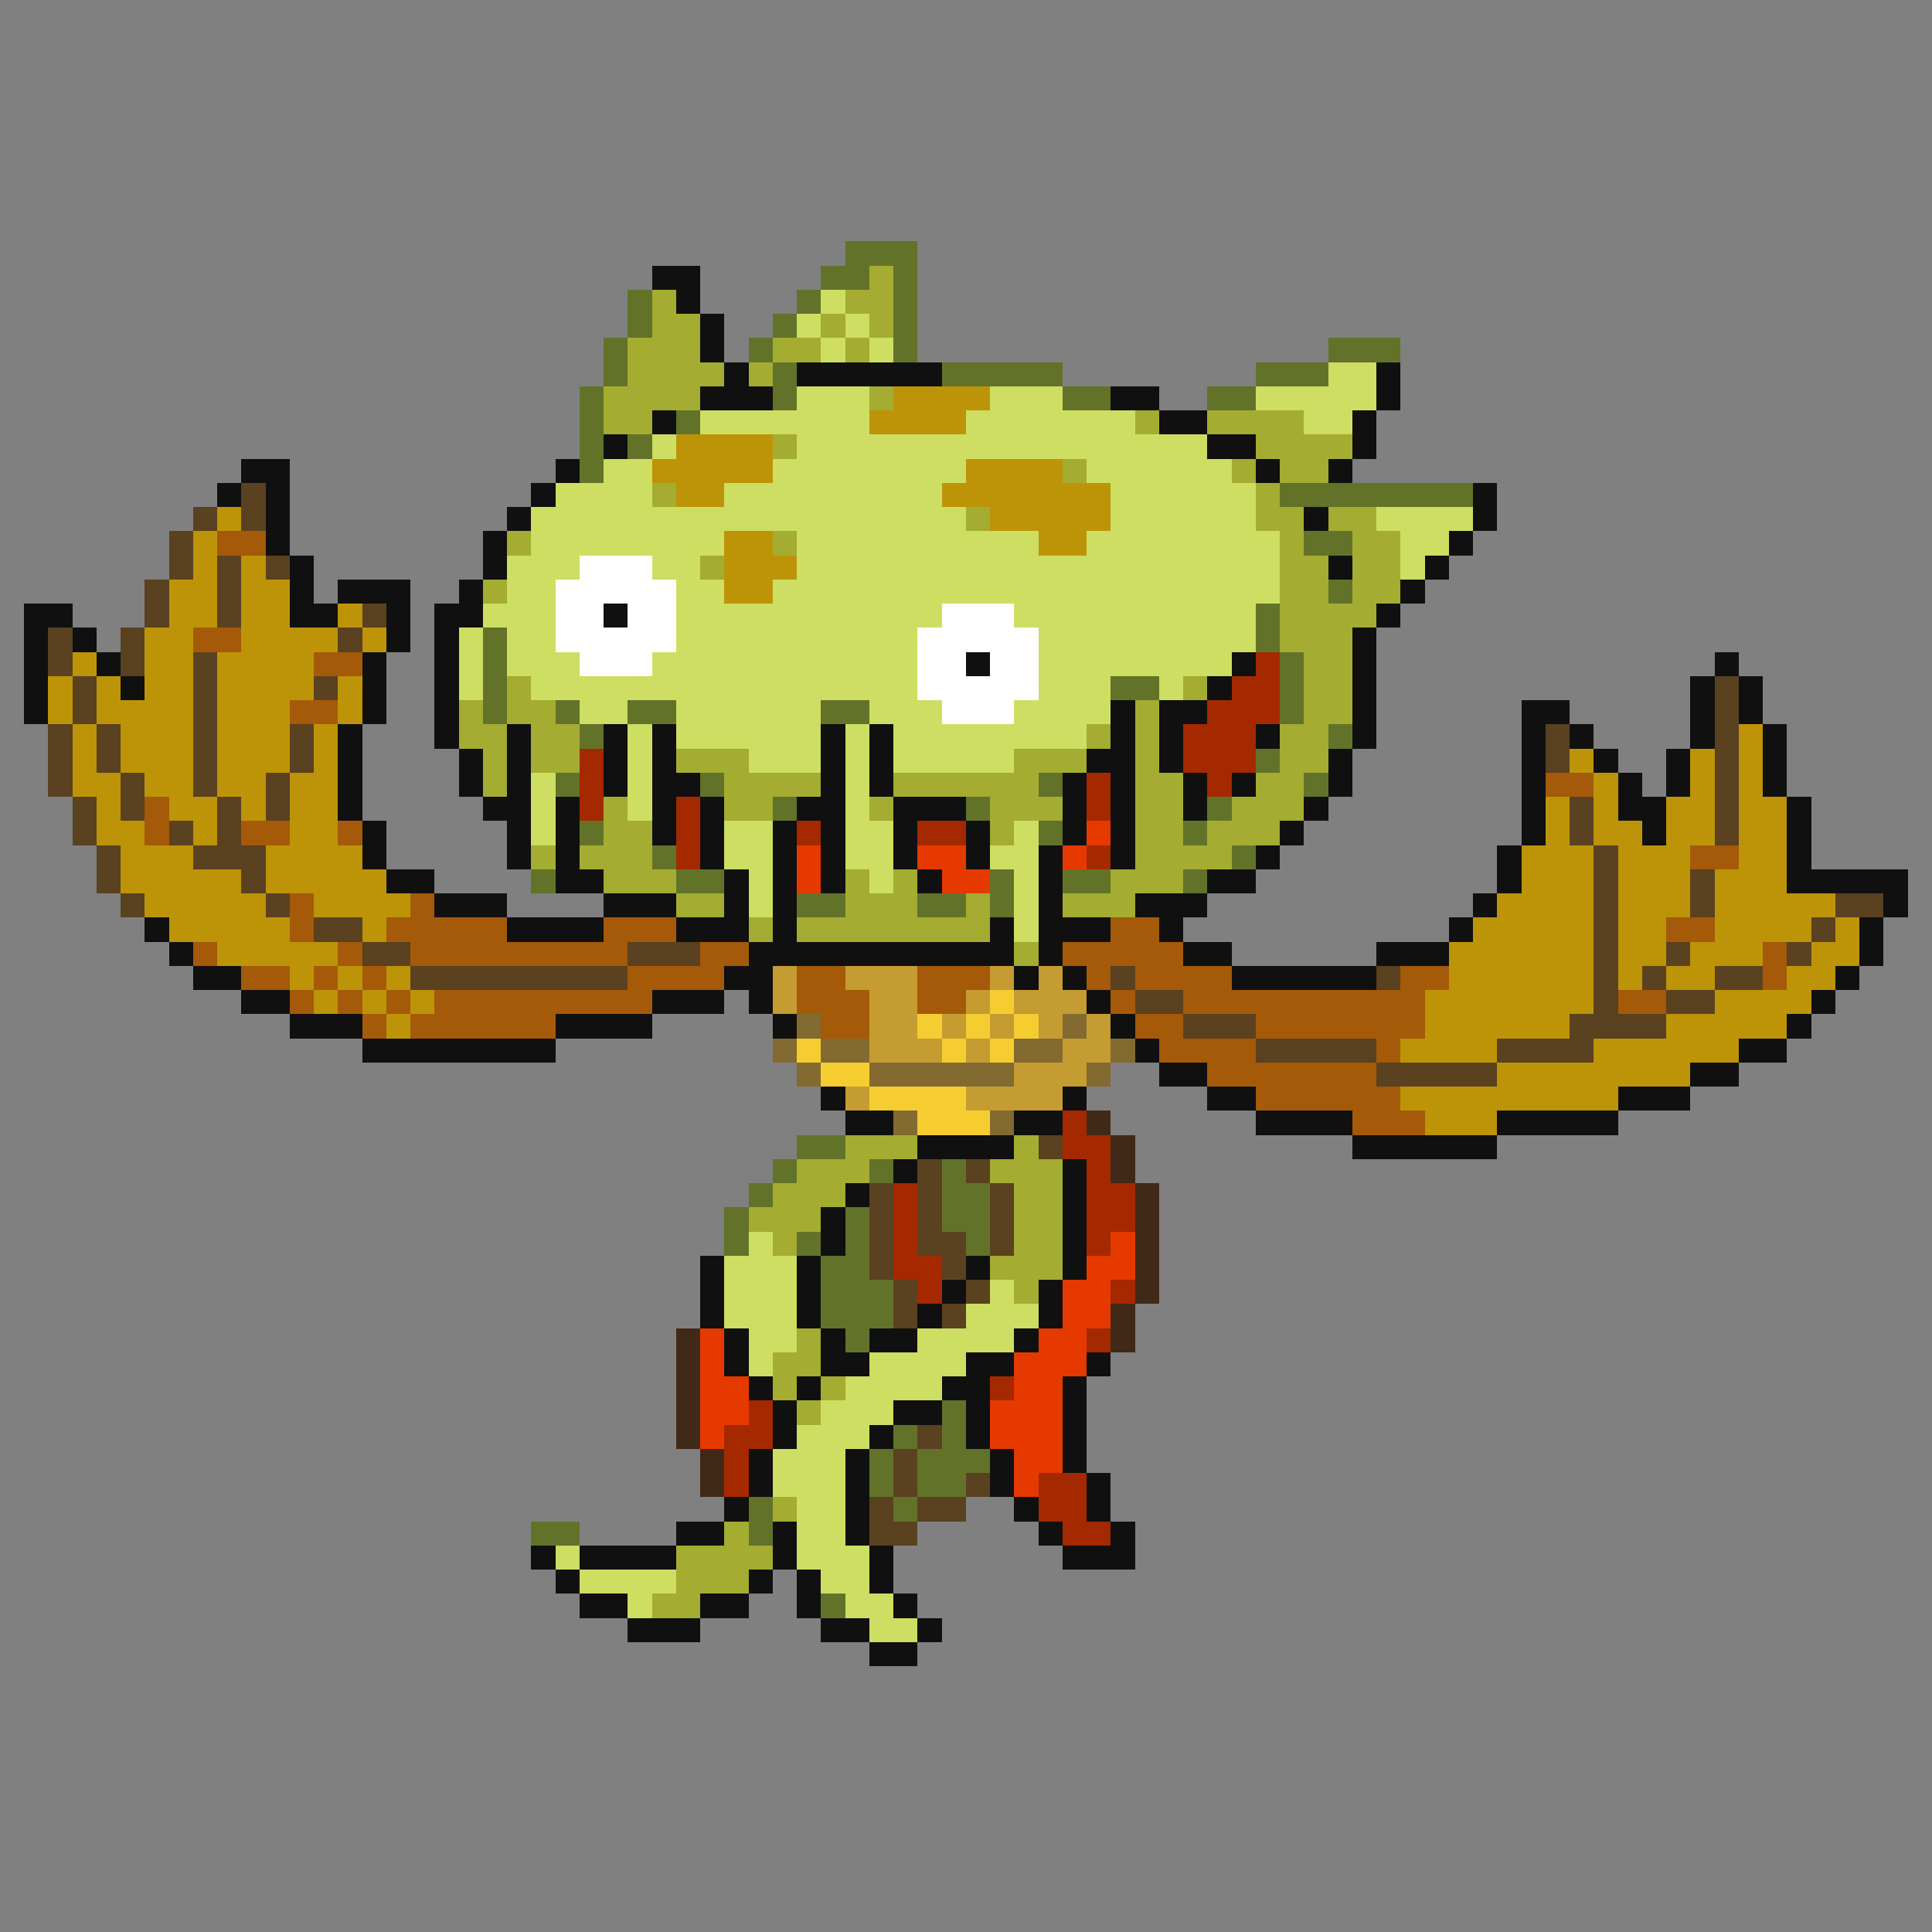 <svg xmlns="http://www.w3.org/2000/svg" viewBox="0 -0.5 80 80" shape-rendering="crispEdges">
<rect x="0" y="-0.5" width="80" height="80" fill="#808080" stroke="none"/>
<path stroke="#627329" d="M35 10h3M34 11h2M37 11h1M26 12h1M33 12h1M37 12h1M26 13h1M32 13h1M37 13h1M25 14h1M31 14h1M37 14h1M55 14h3M25 15h1M32 15h1M39 15h5M52 15h3M24 16h1M32 16h1M44 16h2M50 16h2M24 17h1M28 17h1M24 18h1M26 18h1M24 19h1M53 20h8M54 22h2M55 24h1M52 25h1M20 26h1M52 26h1M20 27h1M53 27h1M20 28h1M46 28h2M53 28h1M20 29h1M23 29h1M26 29h2M34 29h2M53 29h1M24 30h1M55 30h1M52 31h1M23 32h1M29 32h1M43 32h1M54 32h1M32 33h1M40 33h1M50 33h1M24 34h1M43 34h1M49 34h1M27 35h1M51 35h1M22 36h1M28 36h2M41 36h1M44 36h2M49 36h1M33 37h2M38 37h2M41 37h1M33 47h2M32 48h1M36 48h1M39 48h1M31 49h1M39 49h2M30 50h1M35 50h1M39 50h2M30 51h1M33 51h1M35 51h1M40 51h1M34 52h2M34 53h3M34 54h3M35 55h1M39 58h1M37 59h1M39 59h1M36 60h1M38 60h3M36 61h1M38 61h2M31 62h1M37 62h1M22 63h2M31 63h1M34 66h1" />
<path stroke="#101010" d="M27 11h2M28 12h1M29 13h1M29 14h1M30 15h1M33 15h6M57 15h1M29 16h3M46 16h2M57 16h1M27 17h1M48 17h2M56 17h1M25 18h1M50 18h2M56 18h1M10 19h2M23 19h1M52 19h1M55 19h1M9 20h1M11 20h1M22 20h1M61 20h1M11 21h1M21 21h1M54 21h1M61 21h1M11 22h1M20 22h1M60 22h1M12 23h1M20 23h1M55 23h1M59 23h1M12 24h1M14 24h3M19 24h1M58 24h1M1 25h2M12 25h2M16 25h1M18 25h2M25 25h1M57 25h1M1 26h1M3 26h1M16 26h1M18 26h1M56 26h1M1 27h1M4 27h1M15 27h1M18 27h1M40 27h1M51 27h1M56 27h1M71 27h1M1 28h1M5 28h1M15 28h1M18 28h1M50 28h1M56 28h1M70 28h1M72 28h1M1 29h1M15 29h1M18 29h1M46 29h1M48 29h2M56 29h1M63 29h2M70 29h1M72 29h1M14 30h1M18 30h1M21 30h1M25 30h1M27 30h1M34 30h1M36 30h1M46 30h1M48 30h1M52 30h1M56 30h1M63 30h1M65 30h1M70 30h1M73 30h1M14 31h1M19 31h1M21 31h1M25 31h1M27 31h1M34 31h1M36 31h1M45 31h2M48 31h1M55 31h1M63 31h1M66 31h1M69 31h1M73 31h1M14 32h1M19 32h1M21 32h1M25 32h1M27 32h2M34 32h1M36 32h1M44 32h1M46 32h1M49 32h1M51 32h1M55 32h1M63 32h1M67 32h1M69 32h1M73 32h1M14 33h1M20 33h2M23 33h1M27 33h1M29 33h1M33 33h2M37 33h3M44 33h1M46 33h1M49 33h1M54 33h1M63 33h1M67 33h2M74 33h1M15 34h1M21 34h1M23 34h1M27 34h1M29 34h1M32 34h1M34 34h1M37 34h1M40 34h1M44 34h1M46 34h1M53 34h1M63 34h1M68 34h1M74 34h1M15 35h1M21 35h1M23 35h1M29 35h1M32 35h1M34 35h1M37 35h1M40 35h1M43 35h1M46 35h1M52 35h1M62 35h1M74 35h1M16 36h2M23 36h2M30 36h1M32 36h1M34 36h1M38 36h1M43 36h1M50 36h2M62 36h1M74 36h5M18 37h3M25 37h3M30 37h1M32 37h1M43 37h1M47 37h3M61 37h1M78 37h1M6 38h1M21 38h4M28 38h3M32 38h1M41 38h1M43 38h3M48 38h1M60 38h1M77 38h1M7 39h1M31 39h11M43 39h1M49 39h2M57 39h3M77 39h1M8 40h2M30 40h2M42 40h1M44 40h1M51 40h6M76 40h1M10 41h2M27 41h3M31 41h1M45 41h1M75 41h1M12 42h3M23 42h4M32 42h1M46 42h1M74 42h1M15 43h8M47 43h1M72 43h2M48 44h2M70 44h2M34 45h1M44 45h1M50 45h2M67 45h3M35 46h2M42 46h2M52 46h4M62 46h5M38 47h4M56 47h6M37 48h1M44 48h1M35 49h1M44 49h1M34 50h1M44 50h1M34 51h1M44 51h1M29 52h1M33 52h1M40 52h1M44 52h1M29 53h1M33 53h1M39 53h1M43 53h1M29 54h1M33 54h1M38 54h1M43 54h1M30 55h1M34 55h1M36 55h2M42 55h1M30 56h1M34 56h2M40 56h2M45 56h1M31 57h1M33 57h1M39 57h2M44 57h1M32 58h1M37 58h2M40 58h1M44 58h1M32 59h1M36 59h1M40 59h1M44 59h1M31 60h1M35 60h1M41 60h1M44 60h1M31 61h1M35 61h1M41 61h1M45 61h1M30 62h1M35 62h1M42 62h1M45 62h1M28 63h2M32 63h1M35 63h1M43 63h1M46 63h1M22 64h1M24 64h4M32 64h1M36 64h1M44 64h3M23 65h1M31 65h1M33 65h1M36 65h1M24 66h2M29 66h2M33 66h1M37 66h1M26 67h3M34 67h2M38 67h1M36 68h2" />
<path stroke="#a4ac31" d="M36 11h1M27 12h1M35 12h2M27 13h2M34 13h1M36 13h1M26 14h3M32 14h2M35 14h1M26 15h4M31 15h1M25 16h4M36 16h1M25 17h2M47 17h1M50 17h4M32 18h1M52 18h4M44 19h1M51 19h1M53 19h2M27 20h1M52 20h1M40 21h1M52 21h2M55 21h2M21 22h1M32 22h1M53 22h1M56 22h2M29 23h1M53 23h2M56 23h2M20 24h1M53 24h2M56 24h2M53 25h4M53 26h3M54 27h2M21 28h1M49 28h1M54 28h2M19 29h1M21 29h2M47 29h1M54 29h2M19 30h2M22 30h2M45 30h1M47 30h1M53 30h2M20 31h1M22 31h2M28 31h3M42 31h3M47 31h1M53 31h2M20 32h1M30 32h4M37 32h6M47 32h2M52 32h2M25 33h1M30 33h2M36 33h1M41 33h3M47 33h2M51 33h3M25 34h2M41 34h1M47 34h2M50 34h3M22 35h1M24 35h3M47 35h4M25 36h3M35 36h1M37 36h1M46 36h3M28 37h2M35 37h3M40 37h1M44 37h3M31 38h1M33 38h8M42 39h1M35 47h3M42 47h1M33 48h3M41 48h3M32 49h3M42 49h2M31 50h3M42 50h2M32 51h1M42 51h2M41 52h3M42 53h1M33 55h1M32 56h2M32 57h1M34 57h1M33 58h1M32 62h1M30 63h1M28 64h4M28 65h3M27 66h2" />
<path stroke="#cdde62" d="M34 12h1M33 13h1M35 13h1M34 14h1M36 14h1M55 15h2M33 16h3M41 16h3M52 16h5M29 17h7M40 17h7M54 17h2M27 18h1M33 18h17M25 19h2M32 19h8M45 19h6M23 20h4M30 20h9M46 20h6M22 21h18M46 21h6M57 21h4M22 22h8M33 22h10M45 22h8M58 22h2M21 23h3M27 23h2M33 23h20M58 23h1M21 24h2M28 24h2M32 24h21M20 25h3M28 25h11M42 25h10M19 26h1M21 26h2M28 26h10M43 26h9M19 27h1M21 27h3M27 27h11M43 27h8M19 28h1M22 28h16M43 28h3M48 28h1M24 29h2M28 29h6M36 29h3M42 29h4M26 30h1M28 30h6M35 30h1M37 30h8M26 31h1M31 31h3M35 31h1M37 31h5M22 32h1M26 32h1M35 32h1M22 33h1M26 33h1M35 33h1M22 34h1M30 34h2M35 34h2M42 34h1M30 35h2M35 35h2M41 35h2M31 36h1M36 36h1M42 36h1M31 37h1M42 37h1M42 38h1M31 51h1M30 52h3M30 53h3M41 53h1M30 54h3M40 54h3M31 55h2M38 55h4M31 56h1M36 56h4M35 57h4M34 58h3M33 59h3M32 60h3M32 61h3M33 62h2M33 63h2M23 64h1M33 64h3M24 65h4M34 65h2M26 66h1M35 66h2M36 67h2" />
<path stroke="#bd9408" d="M37 16h4M36 17h4M28 18h4M27 19h5M40 19h4M28 20h2M39 20h7M9 21h1M41 21h5M8 22h1M30 22h2M43 22h2M8 23h1M10 23h1M30 23h3M7 24h2M10 24h2M30 24h2M7 25h2M10 25h2M14 25h1M6 26h2M10 26h4M15 26h1M3 27h1M6 27h2M9 27h4M2 28h1M4 28h1M6 28h2M9 28h4M14 28h1M2 29h1M4 29h4M9 29h3M14 29h1M3 30h1M5 30h3M9 30h3M13 30h1M72 30h1M3 31h1M5 31h3M9 31h3M13 31h1M65 31h1M70 31h1M72 31h1M3 32h2M6 32h2M9 32h2M12 32h2M66 32h1M70 32h1M72 32h1M4 33h1M7 33h2M10 33h1M12 33h2M64 33h1M66 33h1M69 33h2M72 33h2M4 34h2M8 34h1M12 34h2M64 34h1M66 34h2M69 34h2M72 34h2M5 35h3M11 35h4M63 35h3M67 35h3M72 35h2M5 36h5M11 36h5M63 36h3M67 36h3M71 36h3M6 37h5M13 37h4M62 37h4M67 37h3M71 37h5M7 38h5M15 38h1M61 38h5M67 38h2M71 38h4M76 38h1M9 39h5M60 39h6M67 39h2M70 39h3M75 39h2M12 40h1M14 40h1M16 40h1M60 40h6M67 40h1M69 40h2M74 40h2M13 41h1M15 41h1M17 41h1M59 41h7M71 41h4M16 42h1M59 42h6M69 42h5M58 43h4M66 43h6M62 44h8M58 45h9M59 46h3" />
<path stroke="#5a4120" d="M10 20h1M8 21h1M10 21h1M7 22h1M7 23h1M9 23h1M11 23h1M6 24h1M9 24h1M6 25h1M9 25h1M15 25h1M2 26h1M5 26h1M14 26h1M2 27h1M5 27h1M8 27h1M3 28h1M8 28h1M13 28h1M71 28h1M3 29h1M8 29h1M71 29h1M2 30h1M4 30h1M8 30h1M12 30h1M64 30h1M71 30h1M2 31h1M4 31h1M8 31h1M12 31h1M64 31h1M71 31h1M2 32h1M5 32h1M8 32h1M11 32h1M71 32h1M3 33h1M5 33h1M9 33h1M11 33h1M65 33h1M71 33h1M3 34h1M7 34h1M9 34h1M65 34h1M71 34h1M4 35h1M8 35h3M66 35h1M4 36h1M10 36h1M66 36h1M70 36h1M5 37h1M11 37h1M66 37h1M70 37h1M76 37h2M13 38h2M66 38h1M75 38h1M15 39h2M26 39h3M66 39h1M69 39h1M74 39h1M17 40h9M46 40h1M57 40h1M66 40h1M68 40h1M71 40h2M47 41h2M66 41h1M69 41h2M49 42h3M65 42h4M52 43h5M62 43h4M57 44h5M43 47h1M38 48h1M40 48h1M36 49h1M38 49h1M41 49h1M36 50h1M38 50h1M41 50h1M36 51h1M38 51h2M41 51h1M36 52h1M39 52h1M37 53h1M40 53h1M37 54h1M39 54h1M38 59h1M37 60h1M37 61h1M40 61h1M36 62h1M38 62h2M36 63h2" />
<path stroke="#a45a08" d="M9 22h2M8 26h2M13 27h2M12 29h2M64 32h2M6 33h1M6 34h1M10 34h2M14 34h1M70 35h2M12 37h1M17 37h1M12 38h1M16 38h5M25 38h3M46 38h2M69 38h2M8 39h1M14 39h1M17 39h9M29 39h2M44 39h5M73 39h1M10 40h2M13 40h1M15 40h1M26 40h4M33 40h2M38 40h3M45 40h1M47 40h4M58 40h2M73 40h1M12 41h1M14 41h1M16 41h1M18 41h9M33 41h3M38 41h2M46 41h1M49 41h10M67 41h2M15 42h1M17 42h6M34 42h2M47 42h2M52 42h7M48 43h4M57 43h1M50 44h7M52 45h6M56 46h3" />
<path stroke="#ffffff" d="M24 23h3M23 24h5M23 25h2M26 25h2M39 25h3M23 26h5M38 26h5M24 27h3M38 27h2M41 27h2M38 28h5M39 29h3" />
<path stroke="#a42900" d="M52 27h1M51 28h2M50 29h3M49 30h3M24 31h1M49 31h3M24 32h1M45 32h1M50 32h1M24 33h1M28 33h1M45 33h1M28 34h1M33 34h1M38 34h2M28 35h1M45 35h1M44 46h1M44 47h2M45 48h1M37 49h1M45 49h2M37 50h1M45 50h2M37 51h1M45 51h1M37 52h2M38 53h1M46 53h1M45 55h1M41 57h1M31 58h1M30 59h2M30 60h1M30 61h1M43 61h2M43 62h2M44 63h2" />
<path stroke="#e63900" d="M45 34h1M33 35h1M38 35h2M44 35h1M33 36h1M39 36h2M46 51h1M45 52h2M44 53h2M44 54h2M29 55h1M43 55h2M29 56h1M42 56h3M29 57h2M42 57h2M29 58h2M41 58h3M29 59h1M41 59h3M42 60h2M42 61h1" />
<path stroke="#c59c31" d="M32 40h1M35 40h3M41 40h1M43 40h1M32 41h1M36 41h2M40 41h1M42 41h3M36 42h2M39 42h1M41 42h1M43 42h1M45 42h1M36 43h3M40 43h1M44 43h2M42 44h3M35 45h1M40 45h4" />
<path stroke="#f6cd31" d="M41 41h1M38 42h1M40 42h1M42 42h1M33 43h1M39 43h1M41 43h1M34 44h2M36 45h4M38 46h3" />
<path stroke="#836a31" d="M33 42h1M44 42h1M32 43h1M34 43h2M42 43h2M46 43h1M33 44h1M36 44h6M45 44h1M37 46h1M41 46h1" />
<path stroke="#412918" d="M45 46h1M46 47h1M46 48h1M47 49h1M47 50h1M47 51h1M47 52h1M47 53h1M46 54h1M28 55h1M46 55h1M28 56h1M28 57h1M28 58h1M28 59h1M29 60h1M29 61h1" />
</svg>